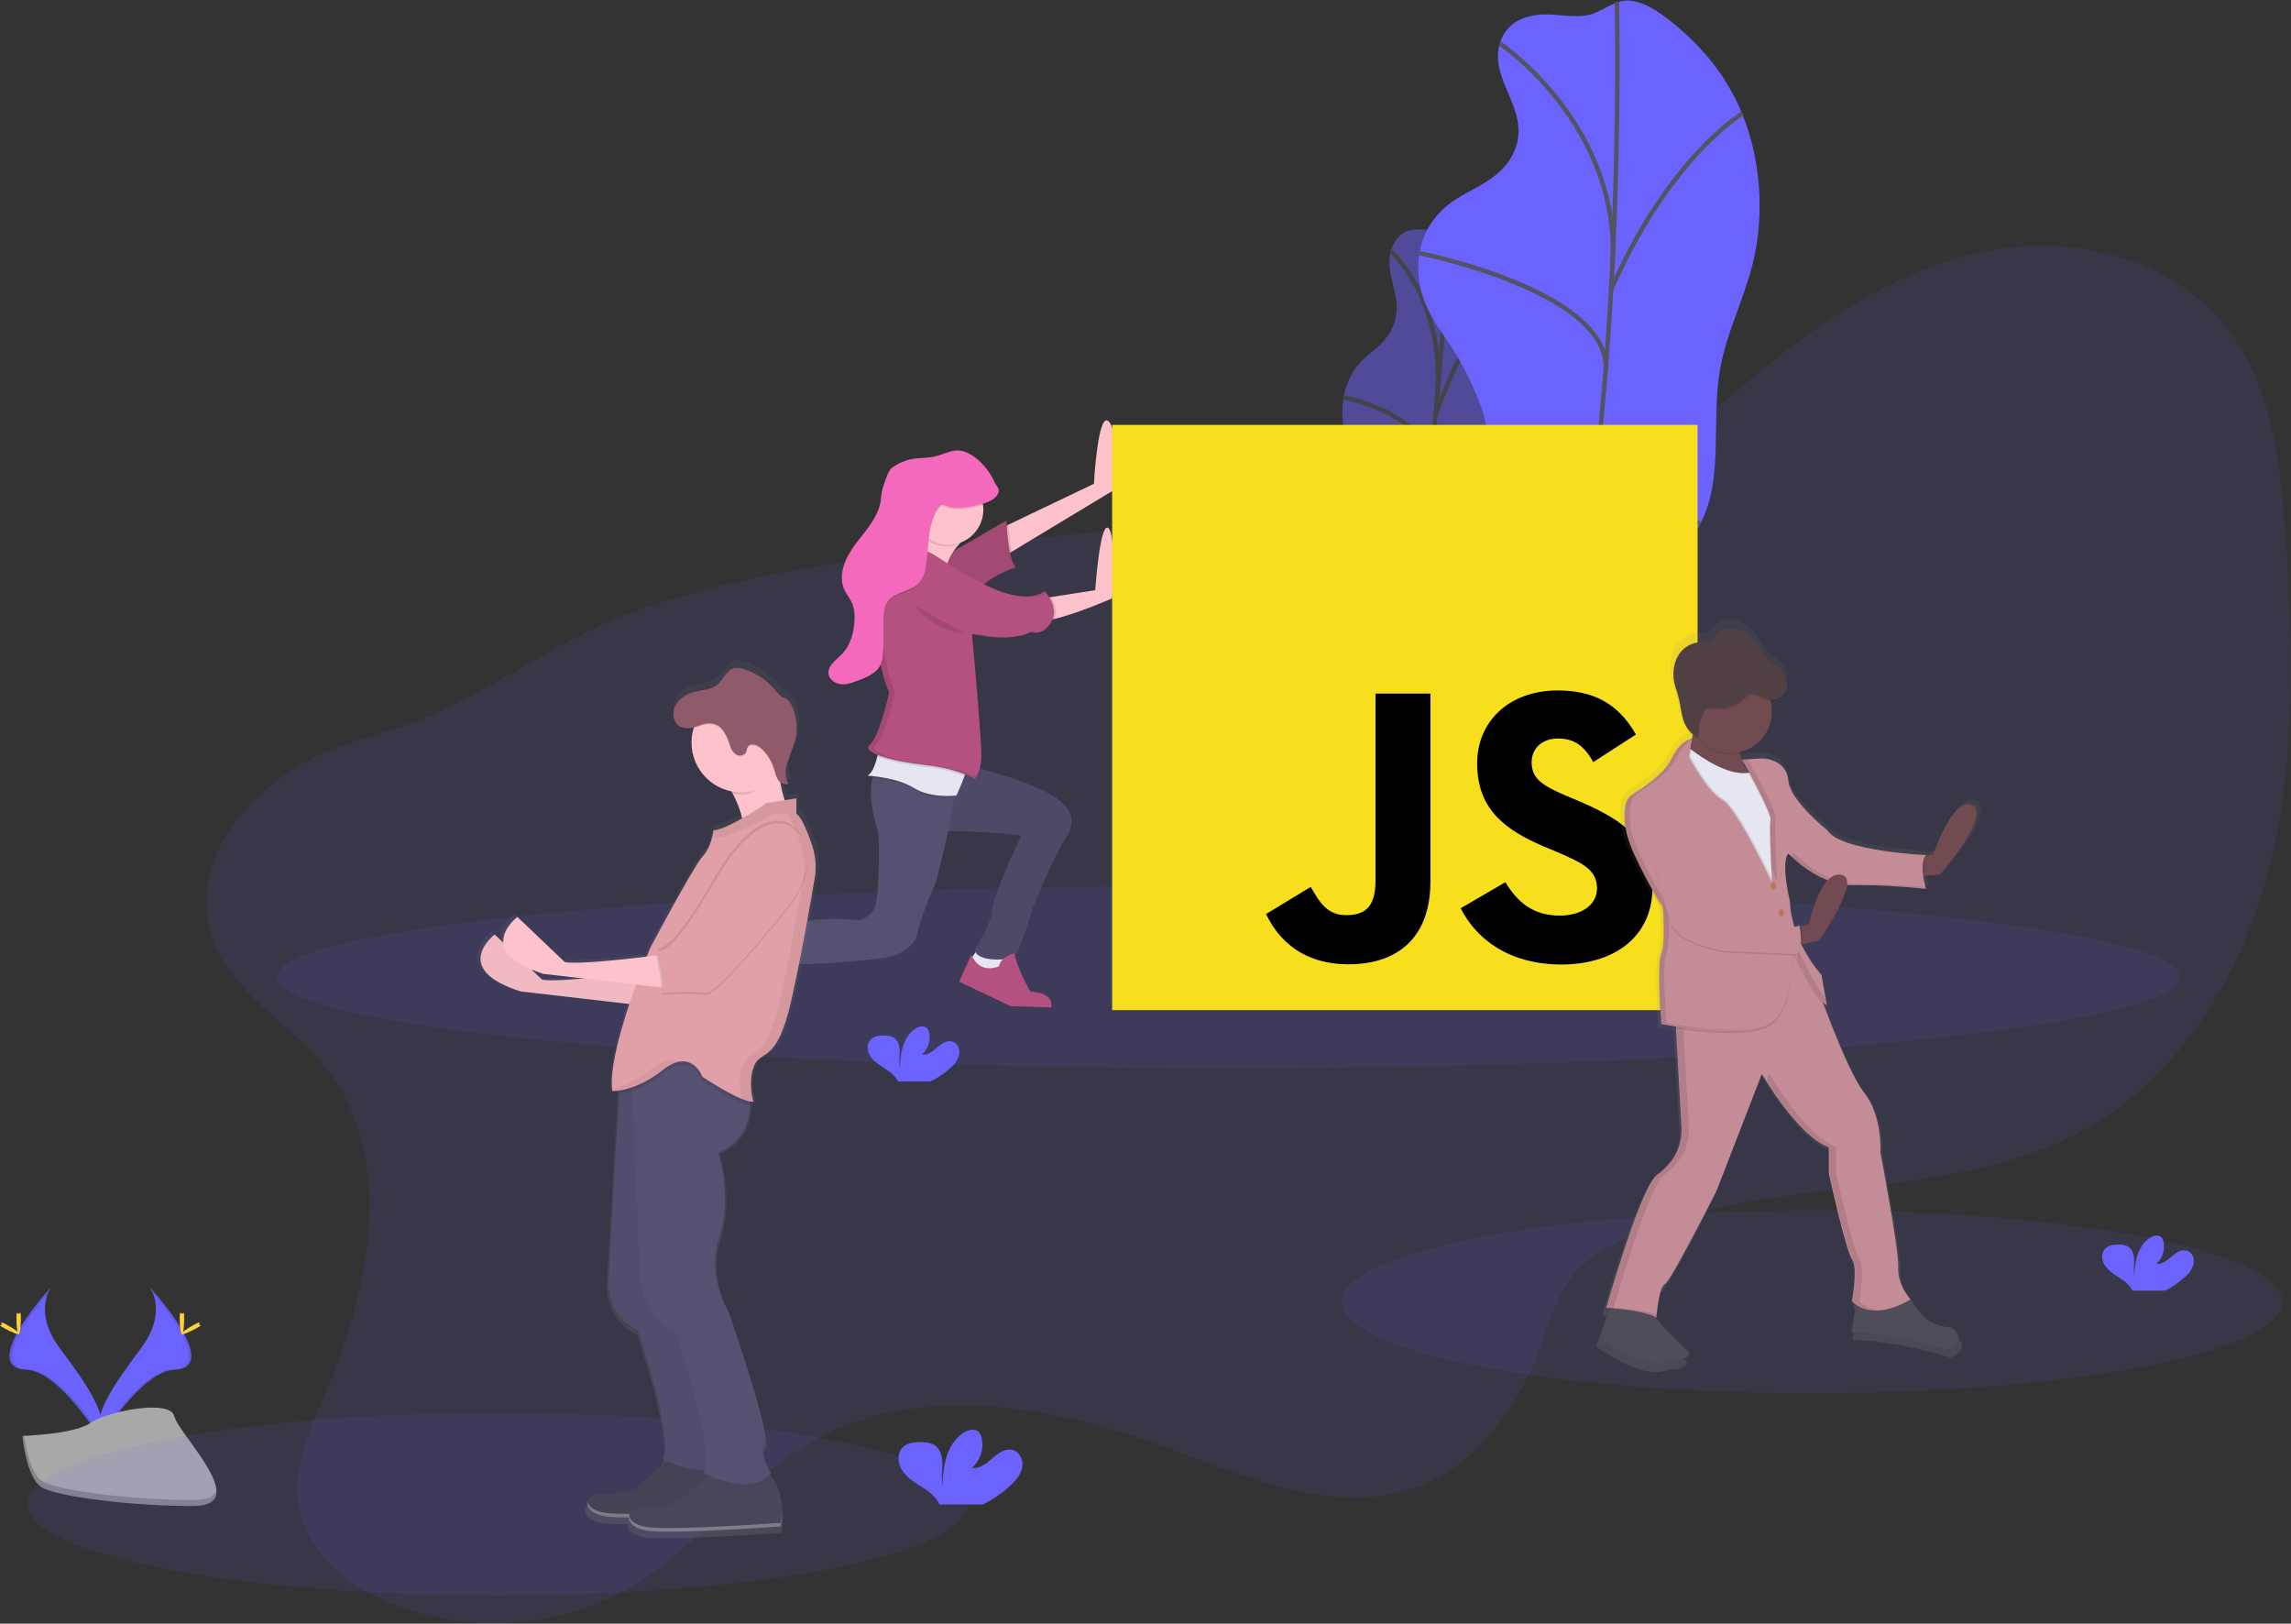 <?xml version="1.0" encoding="utf-8"?>
<!-- Generator: Adobe Illustrator 25.0.1, SVG Export Plug-In . SVG Version: 6.00 Build 0)  -->
<svg version="1.1" id="Calque_1" xmlns="http://www.w3.org/2000/svg" xmlns:xlink="http://www.w3.org/1999/xlink" x="0px" y="0px"
	 viewBox="0 0 1030 729.9" style="enable-background:new 0 0 1030 729.9;" xml:space="preserve">
<rect x="0" y="0" width="1030" height="729.9" fill="#333333" stroke="none"/>
<style type="text/css">
	.st0{opacity:0.1;fill:#6C63FF;enable-background:new    ;}
	.st1{opacity:0.5;}
	.st2{fill:#6C63FF;}
	.st3{fill:none;stroke:#535461;stroke-width:2;stroke-miterlimit:10;}
	.st4{opacity:0.1;enable-background:new    ;}
	.st5{fill:#FFD037;}
	.st6{fill:#A8A8A8;}
	.st7{opacity:0.2;enable-background:new    ;}
	.st8{fill:#E6E6F0;}
	.st9{fill:#FDC2CC;}
	.st10{fill:#565171;}
	.st11{fill:#B45181;}
	.st12{opacity:0.1;}
	.st13{fill:#F569BC;}
	.st14{fill:#F7DF1E;}
	.st15{fill:url(#SVGID_1_);}
	.st16{fill:#4F4D59;}
	.st17{fill:#C48C96;}
	.st18{fill:#714B4F;}
	.st19{fill:#BA7855;}
	.st20{fill:#503F43;}
	.st21{fill:url(#SVGID_2_);}
	.st22{opacity:5.000000e-02;enable-background:new    ;}
	.st23{fill:#47465A;}
	.st24{opacity:0.3;fill:#FFFFFF;enable-background:new    ;}
	.st25{fill:#E1A0A7;}
	.st26{fill:#8F5A6A;}
	.st27{opacity:5.000000e-02;}
</style>
<ellipse class="st0" cx="814.7" cy="585.2" rx="211.4" ry="41.1"/>
<g class="st1">
	<path class="st2" d="M633.6,103.6c-2.8,0.8-6.3,2.9-8.1,8.7c-3.4,11.3,4.5,19,1.9,30.8c-0.7,3.1-2.1,6.1-4,8.6
		c-3.2,4.3-6.6,6.3-9.9,9.3c-4.2,3.8-7.2,8.8-8.7,14.3c-1.6,6.1-1.7,12.4-0.4,18.5c1.2,5.1,3.2,8.9,5,13c2.2,5.3,3.9,10.8,5.1,16.4
		c0.7,2.7,1,5.5,1.1,8.3c0,3.7-0.4,7.4-1,11.1l-4.8,33.4c-0.7,4.4-1.2,8.8-1.3,13.2c0.1,4.4,0.6,8.9,1.5,13.2
		c1.7,8.8,3.5,18,7.3,22.7s10.4,3,14.4-6.5c3.8-9.1,3.9-21.1,7.3-30.8c5.3-15.2,15.9-17.3,21.8-31.9c5.6-14,3.9-31.1,6.8-47
		c2-11.4,6.4-21.8,9-33.1c3.7-16.2,3.3-33.1,0.4-45.6c-2.3-10.3-7.1-19.7-14.2-27.5c-2.5-2.8-5.2-5.2-8.3-5.4
		c-3.3-0.3-6.2,3.9-9.5,5.2C641.3,104,637.5,102.5,633.6,103.6z"/>
	<path class="st3" d="M651.7,98.2c0,0-5.6,144.3-29.4,229.5"/>
	<path class="st3" d="M625.4,112.9c0,0,25.3,23.1,20.5,67"/>
	<path class="st3" d="M604.2,178.6c0,0,41.6,8.4,38.5,33.3"/>
	<path class="st3" d="M677.2,130c0,0-16.8,14.7-31.8,56.5"/>
	<path class="st3" d="M660.7,256.2c0,0-11.5,9-20.7-22.5"/>
	<path class="st3" d="M611.2,274.6c0,0,23.4-3.1,25.6-17.7"/>
</g>
<path class="st2" d="M690.3,6.8c-5.8,0.9-12.8,3.6-15.7,11.8c-5.6,16.3,11.5,28.6,7.5,45.6c-1.2,4.7-3.7,8.9-7.1,12.2
	c-6,5.9-12.9,8.5-19.4,12.5s-13.2,10.3-16.3,20c-2.9,9.3-1.7,19.6,1.4,27.3s7.7,13.4,11.8,19.7c5,7.8,9.2,16.1,12.5,24.7
	c1.7,3.9,2.8,8.1,3.3,12.3c0.5,5.2-0.1,10.8-0.8,16.3l-6,48.7c-0.8,6.5-1.6,13.1-1.1,19.3c0.5,7.2,2.6,13.5,4.7,19.6
	c4.5,13.2,9.4,27,17.9,34.3s21.9,5.7,29.1-7.8c6.9-12.9,5.6-30.7,11.5-44.5c9.2-21.8,30.9-23.6,41.3-44.3c10-19.9,4.4-45.3,8.4-68.4
	c2.9-16.6,10.7-31.4,14.7-47.6c5.8-23.5,3-48.3-4.6-67s-19.7-32-32.6-42.2c-5.5-4.3-11.3-8.3-17.8-9c-6.9-0.8-12.5,5.1-19.1,6.5
	C706.2,8.3,698.1,5.6,690.3,6.8z"/>
<path class="st3" d="M726.9,0.9c0,0,5.5,211.9-33.6,334.4"/>
<path class="st3" d="M674.4,19.6c0,0,55.2,37,50.5,101.2"/>
<path class="st3" d="M638.2,113.8c0,0,87.1,17.3,83.7,53.5"/>
<path class="st3" d="M783.5,50.9c0,0-33.1,19.7-59.2,79.4"/>
<path class="st3" d="M764.4,234.7c0,0-22.7,12-45.5-35.6"/>
<path class="st3" d="M664,255.9c0,0,48.1-1.7,50.9-23.1"/>
<path class="st2" d="M67.3,578.6c0,0,8.4,11-3.9,27.5S41,636.6,45.1,646.9c0,0,18.5-30.7,33.5-31.2S83.8,597.1,67.3,578.6z"/>
<path class="st4" d="M67.3,578.6c0.7,1.1,1.3,2.2,1.8,3.4c14.7,17.2,22.5,33.3,8.4,33.7c-13.1,0.4-28.9,23.9-32.7,29.8
	c0.1,0.5,0.3,0.9,0.4,1.3c0,0,18.5-30.7,33.5-31.2S83.8,597.1,67.3,578.6z"/>
<path class="st5" d="M82.8,592.6c0,3.9-0.4,7-1,7s-1-3.1-1-7s0.5-2,1.1-2S82.8,588.7,82.8,592.6z"/>
<path class="st5" d="M88.2,597.2c-3.4,1.8-6.3,3-6.6,2.5s2.3-2.3,5.7-4.2s2.1-0.5,2.3,0S91.6,595.3,88.2,597.2z"/>
<path class="st2" d="M23,578.6c0,0-8.4,11,3.9,27.5s22.3,30.5,18.3,40.8c0,0-18.5-30.7-33.5-31.2S6.4,597.1,23,578.6z"/>
<path class="st4" d="M23,578.6c-0.7,1.1-1.3,2.2-1.7,3.4c-14.7,17.2-22.5,33.3-8.4,33.7c13.1,0.4,28.9,23.9,32.7,29.8
	c-0.1,0.5-0.3,0.9-0.4,1.3c0,0-18.5-30.7-33.5-31.2S6.4,597.1,23,578.6z"/>
<path class="st5" d="M7.4,592.6c0,3.9,0.4,7,1,7s1-3.1,1-7s-0.5-2-1.1-2S7.4,588.7,7.4,592.6z"/>
<path class="st5" d="M2.1,597.2c3.4,1.8,6.3,3,6.6,2.5s-2.3-2.3-5.7-4.2s-2.1-0.5-2.3,0S-1.3,595.3,2.1,597.2z"/>
<path class="st6" d="M10.1,645.5c0,0,23.4-0.7,30.5-5.8s36-11,37.8-3s35.2,40.1,8.8,40.3s-61.5-4.1-68.5-8.4S10.1,645.5,10.1,645.5z
	"/>
<path class="st7" d="M87.6,674.3c-26.4,0.2-61.5-4.1-68.5-8.4c-5.4-3.3-7.5-15-8.2-20.4h-0.8c0,0,1.5,18.9,8.5,23.2
	s42.1,8.6,68.5,8.4c7.6-0.1,10.3-2.8,10.1-6.8C96.2,672.7,93.3,674.2,87.6,674.3z"/>
<path class="st2" d="M982.4,574c1.8-1.5,3.2-3.5,3.8-5.8c0.5-2.3-0.5-5-2.7-5.9c-2.5-0.9-5.1,0.8-7.1,2.5s-4.3,3.7-6.9,3.3
	c2.7-2.5,4-6.2,3.2-9.8c-0.1-0.7-0.4-1.4-0.9-2c-1.4-1.5-3.8-0.8-5.5,0.3c-5.2,3.7-6.7,10.7-6.7,17.1c-0.5-2.3-0.1-4.7-0.1-7
	s-0.7-5-2.6-6.2c-1.2-0.7-2.6-1-4-1c-2.3-0.1-4.9,0.2-6.5,1.9c-2,2.1-1.5,5.7,0.3,8s4.3,3.8,6.8,5.4c1.9,1.2,3.6,2.7,4.8,4.6
	c0.1,0.3,0.3,0.5,0.4,0.8h14.7C976.6,578.6,979.6,576.5,982.4,574z"/>
<path class="st0" d="M146.7,480.3c31.8,40.5,19.5,99.6-0.8,146.9c-6.8,15.8-14.4,32.6-11.6,49.6c3.5,20.8,22,36,41.5,44
	c35.5,14.7,78,11.2,110.6-9.1c28.2-17.5,48.4-46.1,77-62.8c48-28,109.1-17.4,161.2,1.9c36.9,13.7,77.2,31.4,113.8,17.1
	c25.8-10,43.6-34.5,53.3-60.4c4.7-12.5,8.1-26,17-36c5.3-5.9,12.3-10.1,19.4-13.6c65-32.2,147-15,210.1-50.7
	c42.6-24.1,69.9-69.6,82-117.1s10.7-97.2,7.6-146.1c-2.2-34.7-6.1-71.8-28.3-98.6c-23.5-28.4-63.8-38.9-100.2-33.5
	S830,136.7,801,159.3c-36.3,28.3-69.9,63.5-114.5,74.9c-30.3,7.8-62.3,3.5-93.6,2.1c-52.3-2.5-104.7,3-156.7,9
	c-49.8,5.8-100,12.1-147.4,28.3c-33.6,11.5-60.5,32.3-92.2,46.8c-20.7,9.5-43.2,12.1-62.8,24.2c-24.1,14.9-46.2,40.7-40,71
	C99.7,444.4,129.8,458.9,146.7,480.3z"/>
<ellipse class="st0" cx="552.3" cy="439.2" rx="427.7" ry="41.1"/>
<ellipse class="st0" cx="223.7" cy="676.2" rx="211.4" ry="41.1"/>
<path class="st8" d="M439.7,426.4l-3.3,4.9c0,0,3.7,4.9,4,5.5s10.7-0.3,10.7-0.3l0.9-3.7l-1.5-4.3L439.7,426.4z"/>
<polygon class="st9" points="327.1,423.7 320.4,424.9 324.6,433.1 329.2,435.5 333.5,438.6 334.7,435.2 331.6,428.8 "/>
<path class="st10" d="M436.7,344.5c0,0,35.6,8.5,42.3,18c0,0,6.1,5.2,0,14.6s-14.6,30.8-14.6,30.8s-6.1,20.7-8.5,22.2
	s-16.4,2.7-17.7-3c0,0,7.9-12.5,7.9-18.3s13.1-33.2,13.1-33.2s-29.8-3.4-39.3-1.2S424.2,341.2,436.7,344.5z"/>
<path class="st4" d="M436.7,344.5c0,0,35.6,8.5,42.3,18c0,0,6.1,5.2,0,14.6s-14.6,30.8-14.6,30.8s-6.1,20.7-8.5,22.2
	s-16.4,2.7-17.7-3c0,0,7.9-12.5,7.9-18.3s13.1-33.2,13.1-33.2s-29.8-3.4-39.3-1.2S424.2,341.2,436.7,344.5z"/>
<path class="st10" d="M429.4,352.7c-0.1,1.8-0.3,3.8-0.5,5.9c-2,15.5-8.3,38.5-8.3,38.5s-6.4,13.7-8.2,22.5
	c-1.8,8.8-14.3,11-14.3,11s-34.1,4-41.1,2.4s-18,4.6-23.4,3.7s-8.8-13.7-8.8-13.7c9.4,0.1,18.8-1.9,27.4-5.8
	c14-6.4,34.1-3.4,34.1-3.4c3-0.9,5.6-3,7-5.8c2.1-4.6,2.1-32.3,1.5-34.1c-4-12-3.7-19.7-2.5-24.2c0.4-2,1.3-3.8,2.5-5.3L429.4,352.7
	z"/>
<path class="st4" d="M429.4,352.7c-0.1,1.8-0.3,3.8-0.5,5.9c-3.1,0.2-11.6,0.5-18-3.5c-6-3.7-14.7-4.9-18.7-5.3
	c0.4-2,1.3-3.8,2.5-5.3L429.4,352.7z"/>
<path class="st8" d="M433.6,348.9c-1.4,4-3.6,8.7-3.6,8.7s-11.3,1.5-19.2-3.4s-20.7-5.5-20.7-5.5c2.1-1.3,3.5-5.1,4.3-8.5
	c0.5-1.9,0.9-3.8,1.1-5.8c0,0,37.4,7.6,39,8.8C435.2,343.8,434.5,346.2,433.6,348.9z"/>
<path class="st9" d="M500.3,220.6L454.9,248l-4.5,2.7v-13.4l3.1-1.5l38.3-18.3c0,0,1.8-33.2,6.7-28S500.3,220.6,500.3,220.6z"/>
<path class="st4" d="M454.9,248l-4.5,2.7v-13.4l3.1-1.5C453.7,239.9,454.2,244,454.9,248z"/>
<path class="st11" d="M419.9,252.9l32.6-18.9c0,0,0.6,18.3,4.3,21c0,0-13.4,4-18.6,12.5L419.9,252.9z"/>
<path class="st4" d="M419.9,252.9l32.6-18.9c0,0,0.6,18.3,4.3,21c0,0-13.4,4-18.6,12.5L419.9,252.9z"/>
<path class="st9" d="M500,269c0,0-15.5,6.8-25.8,9.2c-2.3,0.7-4.7,1-7.1,0.8c-7-1.2,1.8-10,1.8-10l3.7-0.6l19.8-3.1
	c0,0,2.1-30.4,5.8-28S500,269,500,269z"/>
<path class="st9" d="M434.5,241.6c0,0-13.1,9.7-8.2,21.9c4.9,12.2-25.3-7.3-25.3-7.3s9.7-14.6,11.9-25.6S434.5,241.6,434.5,241.6z"
	/>
<path class="st4" d="M433.6,348.9c-5.7-2.1-11.6-3.5-17.6-4.1c-8.8-1-16.9-2.7-21.5-4.5c0.5-1.9,0.9-3.8,1.1-5.8
	c0,0,37.4,7.6,39,8.8C435.2,343.8,434.5,346.2,433.6,348.9z"/>
<path class="st4" d="M474.2,278.3c-2.3,0.7-4.7,1-7.1,0.8c-7-1.2,1.8-10,1.8-10l3.7-0.6C474.2,270.9,475.7,274.6,474.2,278.3z"/>
<path class="st11" d="M413.2,247.1c0,0-11.9-0.3-16.1,4.6s-3.4,18-3.4,18s-0.9,26.3,5.8,41c0.2,0.5,0.2,1,0.1,1.5
	c-0.1,0.2-0.1,0.1-0.1,0.1s-4.3,19.2-8.5,22.5s9.1,7.3,25,9.1s22.2,6.4,22.2,6.4s2.7-3,3-9.7s-4.2-55.7-4.2-55.7s16.7,4.3,26.8-0.9
	c0,0,4.6,2.4,8.8-4.3s-3-14-3-14s-6.7,6.7-25.3-2.1S419,246.8,413.2,247.1z"/>
<path class="st8" d="M322.2,424.3h-3.6v5.2l3.6,8.2c0,0,4.9,0.9,5.2,0.9s4.3-0.9,4.3-0.9l1.2-2.1
	C332.9,435.6,319.5,430.4,322.2,424.3z"/>
<path class="st11" d="M436.7,429.1l-5.5,12.2l23.1,11l18.3,0.6c0,0,1.5-4.3-4.6-6.4l-4.9-0.9c0,0-6.4-11.6-7-17c0,0-6.1,1.2-7,5.8
	C449.2,434.3,440.6,438.6,436.7,429.1z"/>
<path class="st11" d="M319.5,423.1l-1.9,1.5l-8.2,6.7l18.9,25c0,0,10.6,4.6,15.5,0c0,0,3-3-3.6-5.5c0,0-5.2,0.9-5.2-4.3
	s1.2-10.7,3-11.9c0,0-4.6-1.5-5.8-0.3c-0.9,1-1.7,2.1-2.4,3.3C329.8,437.7,318.9,433.4,319.5,423.1z"/>
<path class="st4" d="M412.3,231.3c-0.3,1.5-0.7,3.1-1.2,4.6c3.3,7.9,12.3,11.8,20.3,8.7c0.8-0.8,1.7-1.6,2.6-2.3
	C434,242.2,414.5,220.3,412.3,231.3z"/>
<path class="st4" d="M410.7,271.9c0,0,9.4,12.5,23.1,12.8"/>
<g class="st12">
	<path d="M467.1,284.2c-0.2-0.1-0.4-0.1-0.6-0.2c-0.3,0.2-0.6,0.3-0.9,0.4C466.1,284.4,466.6,284.3,467.1,284.2z"/>
	<path d="M470.3,266.9c-0.3-0.4-0.7-0.8-1.1-1.2c0,0-2,2-6.9,2.4C465,268.4,467.8,268,470.3,266.9z"/>
	<path d="M439.7,284.9l0.1,0.6c4,0.7,8.1,1.1,12.2,1C447.8,286.3,443.7,285.8,439.7,284.9z"/>
	<path d="M418.7,343.9c-15.8-1.8-29.2-5.8-25-9.1s8.5-22.5,8.5-22.5s0,0.1,0.1-0.1c0.2-0.5,0.1-1-0.1-1.5c-6.7-14.8-5.8-41-5.8-41
		s-0.9-13.1,3.4-18c3.2-3.6,10.6-4.4,14.1-4.5c-0.3,0-0.7,0-1,0c0,0-11.9-0.3-16.1,4.6s-3.4,18-3.4,18s-0.9,26.3,5.8,41
		c0.2,0.5,0.2,1,0.1,1.5c-0.1,0.2-0.1,0.1-0.1,0.1s-4.2,19.1-8.5,22.5s9.1,7.3,25,9.1s22.2,6.4,22.2,6.4c0.3-0.4,0.6-0.8,0.8-1.2
		C435.7,347.6,429.3,345.1,418.7,343.9z"/>
</g>
<circle class="st9" cx="426.3" cy="229.1" r="15.8"/>
<path class="st4" d="M448.9,222.1c-1.3,3.3-5.2,4.5-8.7,5.4c-4.9,1.2-10.2,2.4-14.9,0.5c-0.6-0.3-1.3-0.5-2-0.4
	c-0.6,0.2-1,0.6-1.3,1.1c-5.2,7.4-4.3,17.2-5.7,26.1c-0.4,2.8-1.1,5.6-3,7.7c-3.6,4-10.5,3.9-13.9,8.1c-2.2,2.8-2.2,6.7-2.2,10.3
	c0,3.8,0,7.6-0.1,11.4c-0.1,2.5-0.2,5.1-1.3,7.3c-1.9,3.8-6.2,5.5-10.1,7c-2.5,0.9-5,1.9-7.6,1.6s-5.3-2-5.6-4.6
	c-0.5-3.6,3.2-6.1,5.8-8.7c4.1-4.1,5.7-10.1,5.9-15.9c0.1-2.3-0.2-4.7-1-6.9c-0.9-2.3-2.6-4.2-3.6-6.4c-3.1-6.9,0.7-14.9,5.3-20.9
	s10.1-11.9,11.1-19.4c0.1-1.6,0.3-3.2,0.7-4.8c0.7-2.2,2.4-8.2,4.2-9.6c2.9-2.2,6.4-3.6,10-4.2c2.8-0.4,5.7-0.3,8.5-0.8
	c3.3-0.6,6.3-2.2,9.6-2.8c7-1.2,14.7,6.9,17.8,13.4C447.4,218.7,449.7,220.1,448.9,222.1z"/>
<path class="st13" d="M448.9,221.5c-1.3,3.3-5.2,4.5-8.7,5.4c-4.9,1.2-10.2,2.4-14.9,0.5c-0.6-0.3-1.3-0.5-2-0.4
	c-0.6,0.2-1,0.6-1.3,1.1c-5.2,7.4-4.3,17.2-5.7,26.1c-0.4,2.8-1.1,5.6-3,7.7c-3.6,4-10.5,3.9-13.9,8.1c-2.2,2.8-2.2,6.7-2.2,10.3
	c0,3.8,0,7.6-0.1,11.4c-0.1,2.5-0.2,5.1-1.3,7.3c-1.9,3.8-6.2,5.5-10.1,7c-2.5,0.9-5,1.9-7.6,1.6s-5.3-2-5.6-4.6
	c-0.5-3.6,3.2-6.1,5.8-8.7c4.1-4.1,5.7-10.1,5.9-15.9c0.1-2.3-0.2-4.7-1-6.9c-0.9-2.3-2.6-4.2-3.6-6.4c-3.1-6.9,0.7-14.9,5.3-20.9
	s10.1-11.9,11.1-19.4c0.1-1.6,0.3-3.2,0.7-4.8c0.7-2.2,2.4-8.2,4.2-9.6c2.9-2.2,6.4-3.6,10-4.2c2.8-0.4,5.7-0.3,8.5-0.8
	c3.3-0.6,6.3-2.2,9.6-2.8c7-1.2,14.7,6.9,17.8,13.4C447.4,218,449.7,219.4,448.9,221.5z"/>
<path class="st14" d="M500,191h263.2v263.1H500V191z"/>
<path d="M569.2,410.9l20.1-12.2c3.9,6.9,7.4,12.7,15.9,12.7c8.1,0,13.2-3.2,13.2-15.5v-84.1h24.7v84.4c0,25.6-15,37.3-36.9,37.3
	C586.5,433.5,575.1,423.3,569.2,410.9 M656.7,408.3l20.1-11.7c5.3,8.7,12.2,15,24.4,15c10.2,0,16.8-5.1,16.8-12.2
	c0-8.5-6.7-11.5-18-16.4l-6.2-2.6c-17.8-7.6-29.7-17.1-29.7-37.3c0-18.5,14.1-32.7,36.2-32.7c15.7,0,27,5.5,35.2,19.8l-19.2,12.4
	c-4.2-7.6-8.8-10.6-15.9-10.6c-7.2,0-11.8,4.6-11.8,10.6c0,7.4,4.6,10.4,15.2,15l6.2,2.6c21,9,32.9,18.2,32.9,38.9
	c0,22.3-17.5,34.5-41,34.5C678.7,433.5,663.9,422.5,656.7,408.3"/>
<linearGradient id="SVGID_1_" gradientUnits="userSpaceOnUse" x1="889.159" y1="27.416" x2="889.159" y2="365.973" gradientTransform="matrix(1 0 0 -1 -84.99 644.206)">
	<stop  offset="0" style="stop-color:#808080;stop-opacity:0.25"/>
	<stop  offset="0.54" style="stop-color:#808080;stop-opacity:0.12"/>
	<stop  offset="1" style="stop-color:#808080;stop-opacity:0.1"/>
</linearGradient>
<path class="st15" d="M878.6,600.2c0,0-10.3,0.7-16.6-10.3c-1.2-2.2-2.7-4.3-4.4-6.2c-2-3.4-3.1-7.2-3.1-11.2
	c0.3-8.2-8.2-52.8-8.2-52.8s1.1-17-7.4-27.6c-5.6-7-13.7-27-18.5-39.9c0.3,0.3,0.7,0.5,1.1,0.6l-0.2-1.1h0.2l-2.5-13.8
	c-3.7-4.2-6.7-8.9-9.2-13.9l0.6-0.1l7.5-1.6c0,0,12.2-17.4,13-25.9h1h1.4c11.3-0.1,22.6,0.5,33.9,1.8l0,0c0,0-0.1-0.3-0.2-0.6l0,0
	c-0.5-1.7-0.8-3.5-1.1-5.2h0.7l7-0.5c0,0,24.1-26.9,15.2-31.9s-18.1,22.3-18.1,22.3l-3,0.5l-0.8,0.1c0.1-0.1,0.2-0.2,0.2-0.3
	s-39.3-1.8-45.4-11.3c0,0-17.4-13.8-18.1-23c-0.3-3.9-2.7-7.3-6.2-8.8c-2.1-1-4.5-1.5-6.9-1.3l-8.1,0.6l0.6,1H783
	c-0.5-1.2-0.9-2.4-1.3-3.6h0.2c-0.1-0.2-0.1-0.5-0.2-0.8c10.3-2.4,16.7-12.7,14.2-23c0-0.2-0.1-0.4-0.1-0.5c0.8,0.1,1.6,0.1,2.4-0.1
	c3-0.6,5.1-3.6,5.2-6.7c0-0.2,0-0.4,0-0.6c0,0,0-0.1,0-0.1c-0.1-3.1-1.5-6-4-7.9c-1.6-1.4-3.6-2.3-5-3.8c-1.8-1.8-2.7-4.2-4.1-6.3
	c-2.3-3.5-5.7-6.1-9.6-7.5c-2.9-1-6.5-1.1-8.8,1c-1.2,1.1-1.8,2.7-3.1,3.6c-1.9,1.3-4.4,0.9-6.7,1.2c-4.2,0.6-7.8,3.4-9.6,7.2
	c-1.1,2.4-1.7,5-1.6,7.6c0,1.8,0.2,3.6,0.6,5.4c0.4,1.7,1.1,3.4,1.6,5.2c1,3.6,1.2,7.4,2.4,10.9c0.8,2.6,2.3,5,4.4,6.7l-0.3,1.5
	c-0.2,0-5.7,1.2-9.5,9.6c-3,6.6-13.2,13.4-17.7,16.1c-1.7,1-2.9,2.7-3.3,4.6c-0.4,1.9-0.6,3.9-0.6,5.9c-0.1,4.3,0.8,10.2,4.2,17.7
	c7.8,17,13.5,24.4,13.5,24.4s0.4,5.2,0.5,10.7c0,4.1-0.3,8.2-1.2,10.2c-0.7,1.7-1,6.1-0.9,11.1c0,9.6,0.9,22.2,0.9,22.2
	s2.7,0.5,6.9,1.1l2.6,45.9c0.3,5.6-1.5,11-5,15.3c-1.8,2.3-3.9,4.3-6.3,6c-7.4,5.3-23.4,61.3-23.4,61.3s0.8,0,2.1,0.2l-4.9,13.7
	c0,0,19.6,15,31.5,10.9c1.3-0.4,2.6-0.6,4-0.6c2.3,0,7.4-1.9,4.6-4.3c-5.4-5-10.5-10.3-15.3-15.9c0.4,0.2,0.8,0.4,1.1,0.7v-0.1
	l0.2,0.1c0,0,0-0.5,0.1-1.5l-0.2-0.1c0.4-3.7,1.5-13,3.8-14.1c2.8-1.4,23.7-42.9,23.7-42.9l20.9-53.8c0,0,16.7,28.7,30.8,33.6v12
	c0,0,7.8,35.4,10.6,39.3s0,19.5,0,19.5c0.6,0.6,1.2,1.2,1.9,1.7l-2.3,12.8c0,0,16.3-0.7,43.9,7.8
	C876.9,610.5,887.5,605.9,878.6,600.2z M813.4,414.9l-3.5,0.9l-0.7,0.2c-0.1-0.4-0.1-0.7-0.1-0.7c-0.8,0.4-1.6,0.6-2.5,0.6
	c-1.2-3.9-1.9-7.9-2.1-12c-1.2-4.9-1.9-9.8-2.1-14.8c0-2.6,0.4-4.8,1.4-6.1l1.2,0.1l0.8,0.8l0.1,0l0.4,0.4l0,0l0.4,0.4l0.1,0.1
	l0.5,0.4l0.1,0.1l0.5,0.4l0,0l0.5,0.4l0.1,0.1l0.6,0.5l0,0l0.5,0.4l0.1,0.1l0.6,0.5l0.1,0.1l0.6,0.4l0.1,0.1l0.7,0.5l0.2,0.1
	l0.7,0.5h0.1l0.7,0.5l0.2,0.1l0.7,0.5l0.2,0.1l0.7,0.4l0.1,0.1l0.8,0.5l0.2,0.1l0.8,0.5h0.1l0.8,0.4l0.2,0.1l0.8,0.4l0.2,0.1
	l0.8,0.4l0.2,0.1l0.9,0.4l0.2,0.1l0.9,0.4l0,0C816.3,400.4,813.4,414.9,813.4,414.9z"/>
<path class="st16" d="M726.1,583.1l-6.6,18.3c0,0,18,13.8,29.7,10.9c1.8-0.4,3.6-0.7,5.4-0.9c2.4-0.2,6.6-2,4-4.2
	c-8.3-7.3-19.4-20.8-19.4-20.8L726.1,583.1z"/>
<path class="st16" d="M835.4,581.4l-3.1,17.6c0,0,15.9-0.7,42.9,7.6c0,0,10.4-4.5,1.7-10c0,0-10,0.7-16.2-10s-10-9.3-10-9.3
	L835.4,581.4z"/>
<path class="st17" d="M753,453.4l3,53.7c0.3,5.7-1.6,11.3-5.3,15.7c-1.7,2-3.6,3.8-5.7,5.3c-7.3,5.2-22.8,59.8-22.8,59.8
	s17.6,1,22.5,4.5c0,0,1-13.8,3.8-15.2s23.2-41.8,23.2-41.8l20.4-52.6c0,0,16.2,28,30.1,32.9v11.8c0,0,7.6,34.6,10.4,38.4s0,19,0,19
	s8,10,26.3-0.7c0,0-5.9-6.6-5.5-14.5s-8-51.5-8-51.5s1-16.6-7.3-27s-22-50.1-22-50.1l-9.5-20.5L753,453.4z"/>
<g class="st12">
	<path d="M725.5,587.9c0,0,15.6-54.6,22.8-59.8c2.2-1.6,4.2-3.5,6-5.7c3.5-4.3,5.3-9.8,5-15.3l-3-53.7l51-31.4l-0.7-1.5l-53.4,32.9
		l3,53.7c0.3,5.6-1.5,11-5,15.3c-1.8,2.1-3.8,4-6,5.7c-7.2,5.2-22.8,59.8-22.8,59.8s17.6,1,22.5,4.5c0,0,0-0.5,0.1-1.4
		C738.2,588.7,725.5,587.9,725.5,587.9z"/>
	<path d="M835.9,584.8c0,0,2.8-15.2,0-19s-10.4-38.4-10.4-38.4v-11.8c-13.8-4.8-30.1-32.9-30.1-32.9l-1.2,3.1
		c4.7,7.4,17.2,25.9,28.2,29.7v11.8c0,0,7.6,34.6,10.4,38.4s0,19,0,19s3.9,4.9,12.4,4.2C838.8,588.5,835.9,584.8,835.9,584.8z"/>
</g>
<path class="st18" d="M872,393.2l-6.8,0.5l-3.6,0.2v-8.6l4.7-0.9l2.9-0.5c0,0,9-26.6,17.6-21.8S872,393.2,872,393.2z"/>
<path class="st18" d="M763.1,321.9c0,0-4.5,17.3-5.9,28s32.2,2.1,32.2,2.1s-12.8-15.6-5.5-23.9L763.1,321.9z"/>
<path class="st8" d="M799.4,393.9l0.7,6.6l-10.7-0.7l-10.7-9.3l-10.7-30.1l-6.9-10.7l-5.2-6.6l2.1-8c0,0,1,0.8,2.5,2
	c5.3,4,17.6,12.4,26.7,10.1c0.4-0.1,0.8-0.2,1.2-0.4l13.5,23.2L799.4,393.9z"/>
<path class="st4" d="M760.7,333c0,0-5.5,1-9.3,9.3c-2.9,6.4-12.8,13-17.2,15.7c-1.7,1-2.9,2.7-3.3,4.7c-0.9,3.9-1.2,11.3,3.6,21.9
	c7.6,16.6,13.1,23.9,13.1,23.9s1.4,16.6-0.7,21.4c-2.1,4.8,0,31.5,0,31.5s36.3,6.9,48.4,0s10.4-33.5,10.4-33.5s11.4,24.2,15.6,24.9
	l-2.4-13.5c0,0-13.5-14.5-14.2-33.2c0,0-4.2-17-0.7-21.4c0,0,58.5,4.8,61.9,0.7c0,0-38.4-1.7-44.3-11.1c0,0-17-13.5-17.6-22.5
	c-0.2-3.4-2.2-6.5-5.2-8.1c-2.4-1.3-5.1-1.9-7.8-1.7l-7.8,0.5c0,0,13.5,23.9,12.8,27s0.7,28.4,0.7,28.4s-15.6-33.5-22.5-37.3
	s-14.9-19.4-14.9-19.4L760.7,333"/>
<path class="st4" d="M799.4,393.9l0.7,6.6l-10.7-0.7l-10.7-9.3l-10.7-30.1l-6.9-10.7l-5.2-6.6l2.1-8c0,0,1,0.8,2.5,2l-0.5,2.7
	c0,0,8,15.6,14.9,19.4s22.5,37.4,22.5,37.4s-1.4-25.2-0.7-28.4c0.5-2.1-5.6-13.8-9.5-21.1c0.4-0.1,0.8-0.2,1.2-0.4l13.5,23.2
	L799.4,393.9z"/>
<path class="st4" d="M865.2,393.7l-3.6,0.2v-8.6l4.7-0.9C864.7,386.6,864.8,390.4,865.2,393.7z"/>
<path class="st17" d="M760.7,332c0,0-5.5,1-9.3,9.3c-2.9,6.4-12.8,13-17.2,15.7c-1.7,1-2.9,2.7-3.3,4.7c-0.9,3.9-1.2,11.3,3.6,21.9
	c7.6,16.6,13.1,23.9,13.1,23.9s1.4,16.6-0.7,21.4c-2.1,4.8,0,31.5,0,31.5s36.3,6.9,48.4,0s10.4-33.5,10.4-33.5s11.4,24.2,15.6,24.9
	l-2.4-13.5c0,0-13.5-14.5-14.2-33.2c0,0-4.2-17-0.7-21.4c0,0,13.5,14.5,28.7,14.2c11.1-0.1,22.2,0.5,33.2,1.7c0,0-3.5-11.1,0-15.2
	c0,0-38.4-1.7-44.3-11.1c0,0-17-13.5-17.6-22.5c-0.2-3.4-2.2-6.5-5.2-8.1c-2.4-1.3-5.1-1.9-7.8-1.7l-7.8,0.5c0,0,13.5,23.9,12.8,27
	s0.7,28.4,0.7,28.4s-15.6-33.6-22.5-37.4s-14.9-19.4-14.9-19.4L760.7,332"/>
<path class="st4" d="M753,368.3c0,0,8.3,28,13.1,31.5s34.2,21.1,42.9,17c0,0,2.1,10.4-1,12.8c0,0-32.2-1.3-32.5-1.4
	c0,0-21.1-2.8-24.6-13.1s-7.6-28-7.6-28L753,368.3z"/>
<ellipse class="st19" cx="797.3" cy="398.2" rx="1.2" ry="1.7"/>
<ellipse class="st19" cx="800.8" cy="410.3" rx="1.2" ry="1.7"/>
<g class="st12">
	<path d="M749.2,459.9c0,0-2.1-26.6,0-31.5s0.7-21.4,0.7-21.4s-5.5-7.3-13.1-23.9c-4.8-10.6-4.5-17.9-3.6-21.9
		c0.4-1.9,1.7-3.6,3.3-4.7c4.4-2.7,14.3-9.3,17.2-15.7c2.2-4.7,4.8-7,6.8-8.2l0.1-0.8c0,0-5.5,1-9.3,9.3c-2.9,6.4-12.8,13-17.2,15.7
		c-1.7,1-2.9,2.7-3.3,4.7c-0.9,3.9-1.2,11.3,3.6,21.9c7.6,16.6,13.1,23.9,13.1,23.9s1.4,16.6-0.7,21.4c-2.1,4.8,0,31.5,0,31.5
		s25.9,4.9,41.3,2.3C772.6,464.4,749.2,459.9,749.2,459.9z"/>
	<path d="M795.9,368.3c-0.5,2.1,0,14.7,0.4,22.3c1.7,3.4,2.7,5.7,2.7,5.7s-1.4-25.2-0.7-28.4c0.7-3-11.5-24.7-12.7-26.8l-2.5,0.2
		C783.1,341.4,796.6,365.2,795.9,368.3z"/>
	<path d="M835,397.4c-15.2,0.4-28.7-14.2-28.7-14.2c-0.4,0.6-0.7,1.2-0.9,1.9c4,3.7,15,12.9,27.2,12.6c11.1-0.1,22.2,0.5,33.2,1.7
		c0,0-0.1-0.2-0.2-0.6C855.4,397.8,845.2,397.3,835,397.4z"/>
	<path d="M808,426.4c0,0,0.1,2.2,0.1,5.4c3.6,7.1,10.2,19.3,13.1,19.8l-0.5-2.8C815.6,442.5,808,426.4,808,426.4z"/>
</g>
<path class="st18" d="M817.7,422.9l-7.3,1.5l-5.8,1.2l3.1-8.6l2.2-0.5l3.4-0.8c0,0,4.8-24.2,14.5-22.5S817.7,422.9,817.7,422.9z"/>
<path class="st4" d="M810.4,424.5l-5.8,1.2l3.1-8.6l2.2-0.5C810.3,419.2,810.5,421.8,810.4,424.5z"/>
<path class="st17" d="M753,367.6c0,0,8.3,28,13.1,31.5s34.2,21.1,42.9,17c0,0,2.1,10.4-1,12.8c0,0-32.2-1.3-32.5-1.4
	c0,0-21.1-2.8-24.6-13.1s-7.6-28-7.6-28L753,367.6z"/>
<path class="st4" d="M763.4,322.7c0,0-0.7,2.7-1.6,6.6c3.9,7.5,12.4,11.4,20.6,9.5c-0.8-3.5-0.7-7.1,1.8-9.9L763.4,322.7z"/>
<circle class="st18" cx="777.9" cy="319.9" r="18.7"/>
<path class="st4" d="M794.2,314.8c1.4,0.4,2.8,0.5,4.2,0.3c3-0.8,5-3.5,5.1-6.5c-0.1-3-1.5-5.9-3.8-7.7c-1.6-1.3-3.5-2.2-4.9-3.7
	c-1.7-1.8-2.7-4.1-4-6.1c-2.2-3.4-5.5-6-9.4-7.3c-2.9-1-6.4-1.1-8.6,1c-1.1,1.1-1.8,2.6-3,3.5c-1.8,1.3-4.3,0.9-6.5,1.2
	c-4.1,0.6-7.6,3.2-9.4,7c-1.7,3.8-2,8-0.9,12c0.4,1.7,1.1,3.3,1.5,5c1,3.5,1.2,7.2,2.3,10.7s3.4,6.9,6.9,7.9
	c-0.3-3.9,0.5-7.8,2.2-11.3c0.3-0.8,0.9-1.4,1.6-1.8c0.6-0.2,1.3-0.2,1.9,0c4.4,0.6,8.9-0.3,12.7-2.6c1.3-0.8,3.4-3.6,4.8-3.8
	C788.5,312.2,792.3,314.3,794.2,314.8z"/>
<path class="st20" d="M794.2,314.1c1.4,0.4,2.8,0.5,4.2,0.3c3-0.8,5-3.5,5.1-6.5c-0.1-3-1.5-5.9-3.8-7.7c-1.6-1.3-3.5-2.2-4.9-3.7
	c-1.7-1.8-2.7-4.1-4-6.1c-2.2-3.4-5.5-6-9.4-7.3c-2.9-1-6.4-1.1-8.6,1c-1.1,1.1-1.8,2.6-3,3.5c-1.8,1.3-4.3,0.9-6.5,1.2
	c-4.1,0.6-7.6,3.2-9.4,7c-1.7,3.8-2,8-0.9,12c0.4,1.7,1.1,3.3,1.5,5c1,3.5,1.2,7.2,2.3,10.7s3.4,6.9,6.9,7.9
	c-0.3-3.9,0.5-7.8,2.2-11.3c0.3-0.8,0.9-1.4,1.6-1.8c0.6-0.2,1.3-0.2,1.9,0c4.4,0.6,8.9-0.3,12.7-2.6c1.3-0.8,3.4-3.6,4.8-3.8
	C788.5,311.5,792.3,313.7,794.2,314.1z"/>
<linearGradient id="SVGID_2_" gradientUnits="userSpaceOnUse" x1="376.509" y1="-47.784" x2="376.509" y2="347.426" gradientTransform="matrix(1 0 0 -1 -84.99 644.206)">
	<stop  offset="0" style="stop-color:#808080;stop-opacity:0.25"/>
	<stop  offset="0.54" style="stop-color:#808080;stop-opacity:0.12"/>
	<stop  offset="1" style="stop-color:#808080;stop-opacity:0.1"/>
</linearGradient>
<path class="st21" d="M366.7,378.4c-2-5.7-4.8-13-7-14.7c-0.1-0.1-0.3-0.2-0.4-0.3H359v-7l-5.3,0.8c-0.8-2.5-1.5-5.2-1.9-7.8
	c1,1,2.6,1.3,4,0.8c-0.1-0.1-0.2-0.3-0.2-0.4l0.2-0.1c-0.8-1.5-1.3-3.1-1.3-4.8c0-1.5,0.3-3.1,0.7-4.5c0.9-3.2,2.5-6.3,3.4-9.5
	c0.6-2.1,0.8-4.3,0.8-6.5c0-3.7-0.8-7.3-2.5-10.7c-0.4-1-1-1.8-1.9-2.4c-0.7-0.4-1.5-0.8-2.3-1.1c-1.3-0.9-2.4-2-3.3-3.3
	c-3.7-4.5-8.7-7.9-14.4-9.6c-1.5-0.5-3.1-0.7-4.6-0.4c-3.5,1-4.8,5.3-7.7,7.6c-2.5,2-6,2.2-9.2,2.9c-3.2,0.6-6.2,2.1-8.5,4.5
	c-1.5,1.7-2.3,3.9-2.3,6.2c-0.2,2.2,0.8,4.2,2.5,5.5c2,1.3,4.4,1.6,6.7,1c-3.5,12.1,3.5,24.7,15.6,28.2c0.6,0.2,1.1,0.3,1.7,0.4
	l0.6,1.1l0,0c1.9,3.5,3.3,7.3,4.3,11.2c-4.8,2.8-10.1,5.3-13.3,5.6c-0.1,1.2-0.4,2.5-0.7,3.7c-0.7,3-2.2,5.9-4.2,8.2
	c-4.3,4.9-23.9,41.8-23.9,41.8s-0.6,1.5-1.6,4c-12.1,1.5-31.9,3.6-37.5,2.5l-21.7-20.6c0,0-7,5.4-6.4,11.9l-3.9-3.7
	c0,0-20.6,15.7,11.9,26l49.5,5.8c-4.7,14.2-9.1,30.8-7.8,39.8h0.4c0.9,0,1.9-0.1,2.8-0.2l-0.1,1.6l-4.8,85.4c0,0-1.1,15.7,13.6,22.8
	c0,0,17.9,52.6,10.9,58.6c0,0,0.8,0.4,2.2,1.1l-14.7,13c0,0-10.9,2.7-16.8,2.2c-2.2-0.3-4.2,1.1-4.8,3.2c0,0.1,0,0.2-0.1,0.3v0.1
	c0,0.1,0,0.2,0,0.3s0,0.1,0,0.1s0,0.2,0,0.3v0.1c0,0.1,0,0.2,0.1,0.3v0.1c0,0.1,0.1,0.2,0.1,0.4v0.1c0,0.1,0.1,0.2,0.2,0.4v0.1
	c0.1,0.1,0.1,0.2,0.2,0.4l0.1,0.1c0.1,0.1,0.2,0.3,0.3,0.4l0.1,0.1c0.1,0.1,0.2,0.2,0.4,0.4h0.1l0.4,0.3l0.1,0.1l0.5,0.3l0.1,0.1
	l0.6,0.3h0.1l0.6,0.3h0.1l0.7,0.3l0.1,0.1l0.8,0.3h0.1l0.9,0.2h0.1l1,0.2h0.2l1,0.2h0.2l1.1,0.1c2.2,0.2,5.2,0.2,8.7,0.2l0,0
	c0,0,0,0.1,0,0.1s0,0.2,0,0.3v0.1c0,0.1,0,0.2,0.1,0.3v0.1c0,0.1,0.1,0.2,0.1,0.4v0.1c0,0.1,0.1,0.2,0.2,0.4v0.1
	c0.1,0.1,0.1,0.2,0.2,0.4l0.1,0.1c0.1,0.1,0.2,0.3,0.3,0.4l0.1,0.1c0.1,0.1,0.2,0.2,0.4,0.4h0l0.4,0.3l0.1,0.1l0.5,0.3l0.1,0.1
	l0.6,0.3h0.1l0.6,0.3h0.1l0.7,0.3l0.1,0.1l0.8,0.3h0.1l0.9,0.2h0.1l1,0.2h0.2l1,0.2h0.2l1.1,0.1c14.1,1.1,59.1-2.2,59.1-2.2v-0.1
	l0,0v-0.2l0,0c0.5-2.1,2.6-14.3-5.1-23.3c0.2-0.2,0.5-0.5,0.7-0.8c0,0-6-10.3-2.7-13.6s-15.9-59.2-15.9-59.2s-10.3-16.3-4.3-34.7
	s-0.5-38.5-0.5-38.5s14.2-4.2,14.5-21.7c0-0.5,0-1.1,0-1.6c0.3,0,0.6,0.1,0.9,0.1c0.2,0,0.4,0,0.6,0c0,0-2.7-9.8,0.5-16.8
	s10.3-0.5,16.8-29.3c4.7-20.8,8.9-44.7,10.8-56.4C368.7,388,368.3,383.1,366.7,378.4z M242.9,439.4l-5-4.7c1.6,0.7,3.5,1.3,5.5,2
	l18.7,2.2C253.8,439.7,246,440.1,242.9,439.4L242.9,439.4z"/>
<path class="st9" d="M290.1,436.7c0,0-38.4,5.3-46.4,3.7l-21.3-20.3c0,0-20.3,15.5,11.7,25.6l59.7,6.9L290.1,436.7z"/>
<path class="st22" d="M290.1,436.7c0,0-38.4,5.3-46.4,3.7l-21.3-20.3c0,0-20.3,15.5,11.7,25.6l59.7,6.9L290.1,436.7z"/>
<path class="st23" d="M304,653.1l-18.7,16.5c0,0-10.7,2.7-16.5,2.1s-8.5,9.1,5.3,10.1s58.1-2.1,58.1-2.1s4.3-17.1-8.5-26.7H304z"/>
<path class="st22" d="M304,653.1l-18.7,16.5c0,0-10.7,2.7-16.5,2.1s-8.5,9.1,5.3,10.1s58.1-2.1,58.1-2.1s4.3-17.1-8.5-26.7H304z"/>
<path class="st24" d="M332.9,672.4c0,1.9-0.3,3.9-0.7,5.8c0,0-44.2,3.2-58.1,2.1c-6.7-0.5-9.5-3-10-5.4c-0.6,2.7,1.8,6.3,10,7
	c13.9,1.1,58.1-2.1,58.1-2.1C332.8,677.4,333,674.9,332.9,672.4z"/>
<path class="st9" d="M325.9,350.9c0,0,11.7,16.5,7.5,27.7s22.4-11.7,22.4-11.7s-8.5-15-4.3-31L325.9,350.9z"/>
<path class="st23" d="M322.7,659.5L304,676c0,0-10.7,2.7-16.5,2.1s-8.5,9.1,5.3,10.1s58.1-2.1,58.1-2.1s4.3-17.1-8.5-26.7
	L322.7,659.5z"/>
<path class="st10" d="M328,655.8c-2.8,3.4-6.7,4.8-10.8,5c-9.3,0.4-19.6-5-19.6-5c6.9-5.9-10.7-57.6-10.7-57.6
	c-14.4-6.9-13.3-22.4-13.3-22.4l4.7-83.9l1.2-21.1l14.9-9.1l11.8,9l11.2,8.6c0.7,2.7,1.2,5.5,1.4,8.3c1.3,19.6-14.2,24.2-14.2,24.2
	s6.4,19.7,0.5,37.8s4.3,34.1,4.3,34.1s19.2,55.4,16,58.6S328,655.8,328,655.8z"/>
<path class="st22" d="M328,655.8c-2.8,3.4-6.7,4.8-10.8,5c-9.3,0.4-19.6-5-19.6-5c6.9-5.9-10.7-57.6-10.7-57.6
	c-14.4-6.9-13.3-22.4-13.3-22.4l4.7-83.9l1.2-21.1l14.9-9.1l11.8,9l11.2,8.6c0.7,2.7,1.2,5.5,1.4,8.3c1.3,19.6-14.2,24.2-14.2,24.2
	s6.4,19.7,0.5,37.8s4.3,34.1,4.3,34.1s19.2,55.4,16,58.6S328,655.8,328,655.8z"/>
<path class="st10" d="M346.6,662.2c-9.1,11.2-30.4,0-30.4,0c0.4-0.4,0.7-0.9,0.9-1.5c3.9-10.6-13.2-61.5-13.2-61.5
	c-14.4-6.9-16-23.5-16-23.5l-3.8-85.4l-0.5-11.1l22.4-8.6l6.9-2.6l22.9,17.6c1,3.6,1.5,7.4,1.4,11.2c-0.3,17.2-14.3,21.4-14.3,21.4
	s6.4,19.7,0.5,37.8s4.3,34.1,4.3,34.1s19.2,55.4,16,58.6S346.6,662.2,346.6,662.2z"/>
<path class="st4" d="M337.5,496.9c-4.6-0.7-13.9-6.2-18.7-9.2c-1.8-1.2-3-1.9-3-1.9s-4.8-13.3-17.6-3.2c-4.2,3.4-8.9,6-13.9,7.9
	c-1.9,0.7-3.9,1.2-5.9,1.5l1.2-21.1l14.9-9.1l11.8,9l6.9-2.6l22.9,17.6C337,489.4,337.5,493.2,337.5,496.9z"/>
<path class="st25" d="M366.3,394.6c-1.9,11.4-6,35-10.6,55.4c-6.4,28.2-13.3,21.8-16.5,28.8s-0.5,16.5-0.5,16.5
	c-5.3,0.5-22.9-11.2-22.9-11.2s-4.8-13.3-17.6-3.2s-22.9,9.6-22.9,9.6c-2.7-17.6,17.1-64.5,17.1-64.5s19.2-36.2,23.5-41
	c2-2.3,3.4-5.1,4.1-8.1c0.3-1.2,0.6-2.4,0.7-3.6c6.9-0.5,24-12.3,24-12.3l13.3-2.1v6.9c0.2,0.1,0.3,0.2,0.4,0.3
	c2.2,1.7,5,8.8,6.9,14.4C366.7,385.1,367.1,389.9,366.3,394.6z"/>
<path class="st9" d="M304,444.7l-6.9-0.8l-52.8-6.1c-32-10.1-11.7-25.6-11.7-25.6l21.3,20.3c6.1,1.2,30.3-1.6,41.1-3
	c3.2-0.4,5.3-0.7,5.3-0.7L304,444.7z"/>
<path class="st4" d="M355.7,372.7c0,0-13.9-11.2-34.7,25s-25.6,30.4-25.6,30.4s4.3,16,2.1,19.2c0,0,14.4-1.1,19.7,0
	s38.4-40.5,38.4-40.5S372.8,383.4,355.7,372.7z"/>
<path class="st4" d="M355.2,370.6c0,0-13.9-11.2-34.6,25S294.9,426,294.9,426s16.5,18.1,21.9,19.2s38.4-40.5,38.4-40.5
	S372.2,381.3,355.2,370.6z"/>
<path class="st4" d="M297.1,443.9c0.2-4-1.3-10.9-2.1-14.5c3.2-0.4,5.3-0.7,5.3-0.7l3.7,16L297.1,443.9z"/>
<path class="st25" d="M355.7,371.7c0,0-13.9-11.2-34.7,25.1s-25.6,30.4-25.6,30.4s4.3,16,2.1,19.2c0,0,14.4-1.1,19.7,0
	s38.4-40.5,38.4-40.5S372.8,382.3,355.7,371.7z"/>
<path class="st4" d="M352,337l-25.6,14.9c1.1,1.6,2.1,3.2,3,4.9c1.5,0.3,3,0.5,4.5,0.5c6.8,0,10-7.2,14.1-12
	C347.7,341.4,350.8,341.3,352,337z"/>
<circle class="st9" cx="333.3" cy="333.8" r="22.4"/>
<path class="st4" d="M305,315.7c2.3-2.3,5.2-3.9,8.4-4.4c3.1-0.7,6.5-0.9,9-2.9c2.8-2.2,4.1-6.5,7.5-7.5c1.5-0.3,3.1-0.2,4.5,0.4
	c5.5,1.7,10.4,5,14.1,9.4c0.9,1.3,2,2.4,3.3,3.2c0.8,0.3,1.5,0.7,2.2,1.1c0.8,0.6,1.4,1.5,1.8,2.4c2.5,5,3.1,10.8,1.6,16.3
	c-0.9,3.2-2.4,6.2-3.4,9.4s-1.2,6.8,0.5,9.7c-1.6,0.8-3.7-0.2-4.7-1.8s-1.3-3.4-1.9-5.2c-1.1-3.5-3.1-6.6-5.8-9
	c-1.7-1.5-4.7-2.5-5.9-0.6c-0.5,0.7-0.4,1.7-0.8,2.5c-0.8,1.5-3,1.8-4.4,1c-1.4-1-2.4-2.4-2.8-4.1c-2.2-7.4-5.9-12.1-13.9-8.9
	c-3,1.2-6.5,2-9.3,0C301.6,324.1,302.3,318.8,305,315.7z"/>
<path class="st26" d="M305,315.2c2.3-2.3,5.2-3.9,8.4-4.4c3.1-0.7,6.5-0.9,9-2.9c2.8-2.2,4.1-6.5,7.5-7.5c1.5-0.3,3.1-0.2,4.5,0.4
	c5.5,1.7,10.4,5,14.1,9.4c0.9,1.3,2,2.4,3.3,3.2c0.8,0.3,1.5,0.7,2.2,1.1c0.8,0.6,1.4,1.5,1.8,2.4c2.5,5,3.1,10.8,1.6,16.3
	c-0.9,3.2-2.4,6.2-3.4,9.4s-1.2,6.8,0.5,9.7c-1.6,0.8-3.7-0.2-4.7-1.8s-1.3-3.4-1.9-5.2c-1.1-3.5-3.1-6.6-5.8-9
	c-1.7-1.5-4.7-2.5-5.9-0.6c-0.5,0.7-0.4,1.7-0.8,2.5c-0.8,1.5-3,1.8-4.4,1c-1.4-1-2.4-2.4-2.8-4.1c-2.2-7.4-5.9-12.1-13.9-8.9
	c-3,1.2-6.5,2-9.3,0C301.6,323.5,302.3,318.2,305,315.2z"/>
<path class="st22" d="M358.3,366.1h-10.8c0,0-21.3,10.7-21.9,10.1c-0.4-0.4-3.7,0.3-5.8,0.7c0.3-1.2,0.6-2.4,0.7-3.6
	c6.9-0.5,24-12.3,24-12.3l13.3-2.1v6.9C358,365.9,358.1,366,358.3,366.1z"/>
<path class="st24" d="M351.6,678.8c0,1.9-0.3,3.9-0.7,5.8c0,0-44.2,3.2-58.1,2.1c-6.7-0.5-9.5-3-10-5.4c-0.6,2.7,1.8,6.3,10,7
	c13.9,1.1,58.1-2.1,58.1-2.1C351.4,683.8,351.6,681.3,351.6,678.8z"/>
<g class="st27">
	<path d="M293.1,480.4c-7.2,5.7-13.5,8-17.7,9c0,0.4,0.1,0.8,0.1,1.2c0,0,10.1,0.5,22.9-9.6c2-1.7,4.3-2.9,6.9-3.6
		C302.5,476,298.5,476.1,293.1,480.4z"/>
	<path d="M365.4,380.5c-1.9-5.6-4.7-12.7-6.9-14.4c-0.1-0.1-0.3-0.2-0.4-0.3c0,0-4.4,0.1-4.3,0.3c2.2,1.7,4.3,8.3,6.2,13.9
		c1.5,4.6,1.9,9.4,1.2,14.2c-1.9,11.4-6,35-10.6,55.4c-6.4,28.2-13.3,21.8-16.5,28.8c-2.6,5.7-1.3,13.1-0.7,15.7
		c1.7,0.9,3.6,1.3,5.5,1.4c0,0-2.7-9.6,0.5-16.5s10.1-0.5,16.5-28.8c4.6-20.4,8.7-44,10.6-55.4C367.4,389.9,367,385,365.4,380.5z"/>
</g>
<path class="st2" d="M427.4,480c1.8-1.5,3.2-3.5,3.8-5.8c0.5-2.3-0.5-5-2.7-5.9c-2.5-0.9-5.1,0.8-7.1,2.5s-4.3,3.7-6.9,3.3
	c2.7-2.5,4-6.2,3.2-9.8c-0.1-0.7-0.4-1.4-0.9-2c-1.4-1.5-3.8-0.8-5.5,0.3c-5.2,3.7-6.6,10.7-6.7,17.1c-0.5-2.3-0.1-4.7-0.1-7
	s-0.7-5-2.6-6.2c-1.2-0.7-2.6-1-4-1c-2.3-0.1-4.9,0.2-6.5,1.9c-2,2.1-1.5,5.7,0.3,8s4.4,3.8,6.8,5.4c1.9,1.2,3.6,2.7,4.8,4.6
	c0.1,0.3,0.3,0.5,0.4,0.8h14.6C421.6,484.6,424.6,482.5,427.4,480z"/>
<path class="st2" d="M454.3,667.8c2.3-2.2,4.5-4.7,5.2-7.8s-0.7-6.8-3.6-8c-3.3-1.3-6.9,1-9.6,3.4s-5.8,5-9.3,4.5
	c3.7-3.4,5.4-8.4,4.4-13.3c-0.2-1-0.6-1.9-1.2-2.7c-1.8-2-5.2-1.1-7.4,0.4c-7,5-9,14.5-9,23.2c-0.7-3.1-0.1-6.3-0.1-9.5
	s-0.9-6.7-3.6-8.4c-1.7-0.9-3.6-1.3-5.5-1.3c-3.2-0.1-6.7,0.2-8.9,2.5c-2.7,2.9-2,7.7,0.4,10.9s5.9,5.2,9.2,7.3
	c2.6,1.6,4.9,3.7,6.5,6.2c0.2,0.4,0.4,0.7,0.5,1.1H442C446.5,674,450.6,671.2,454.3,667.8z"/>
</svg>
